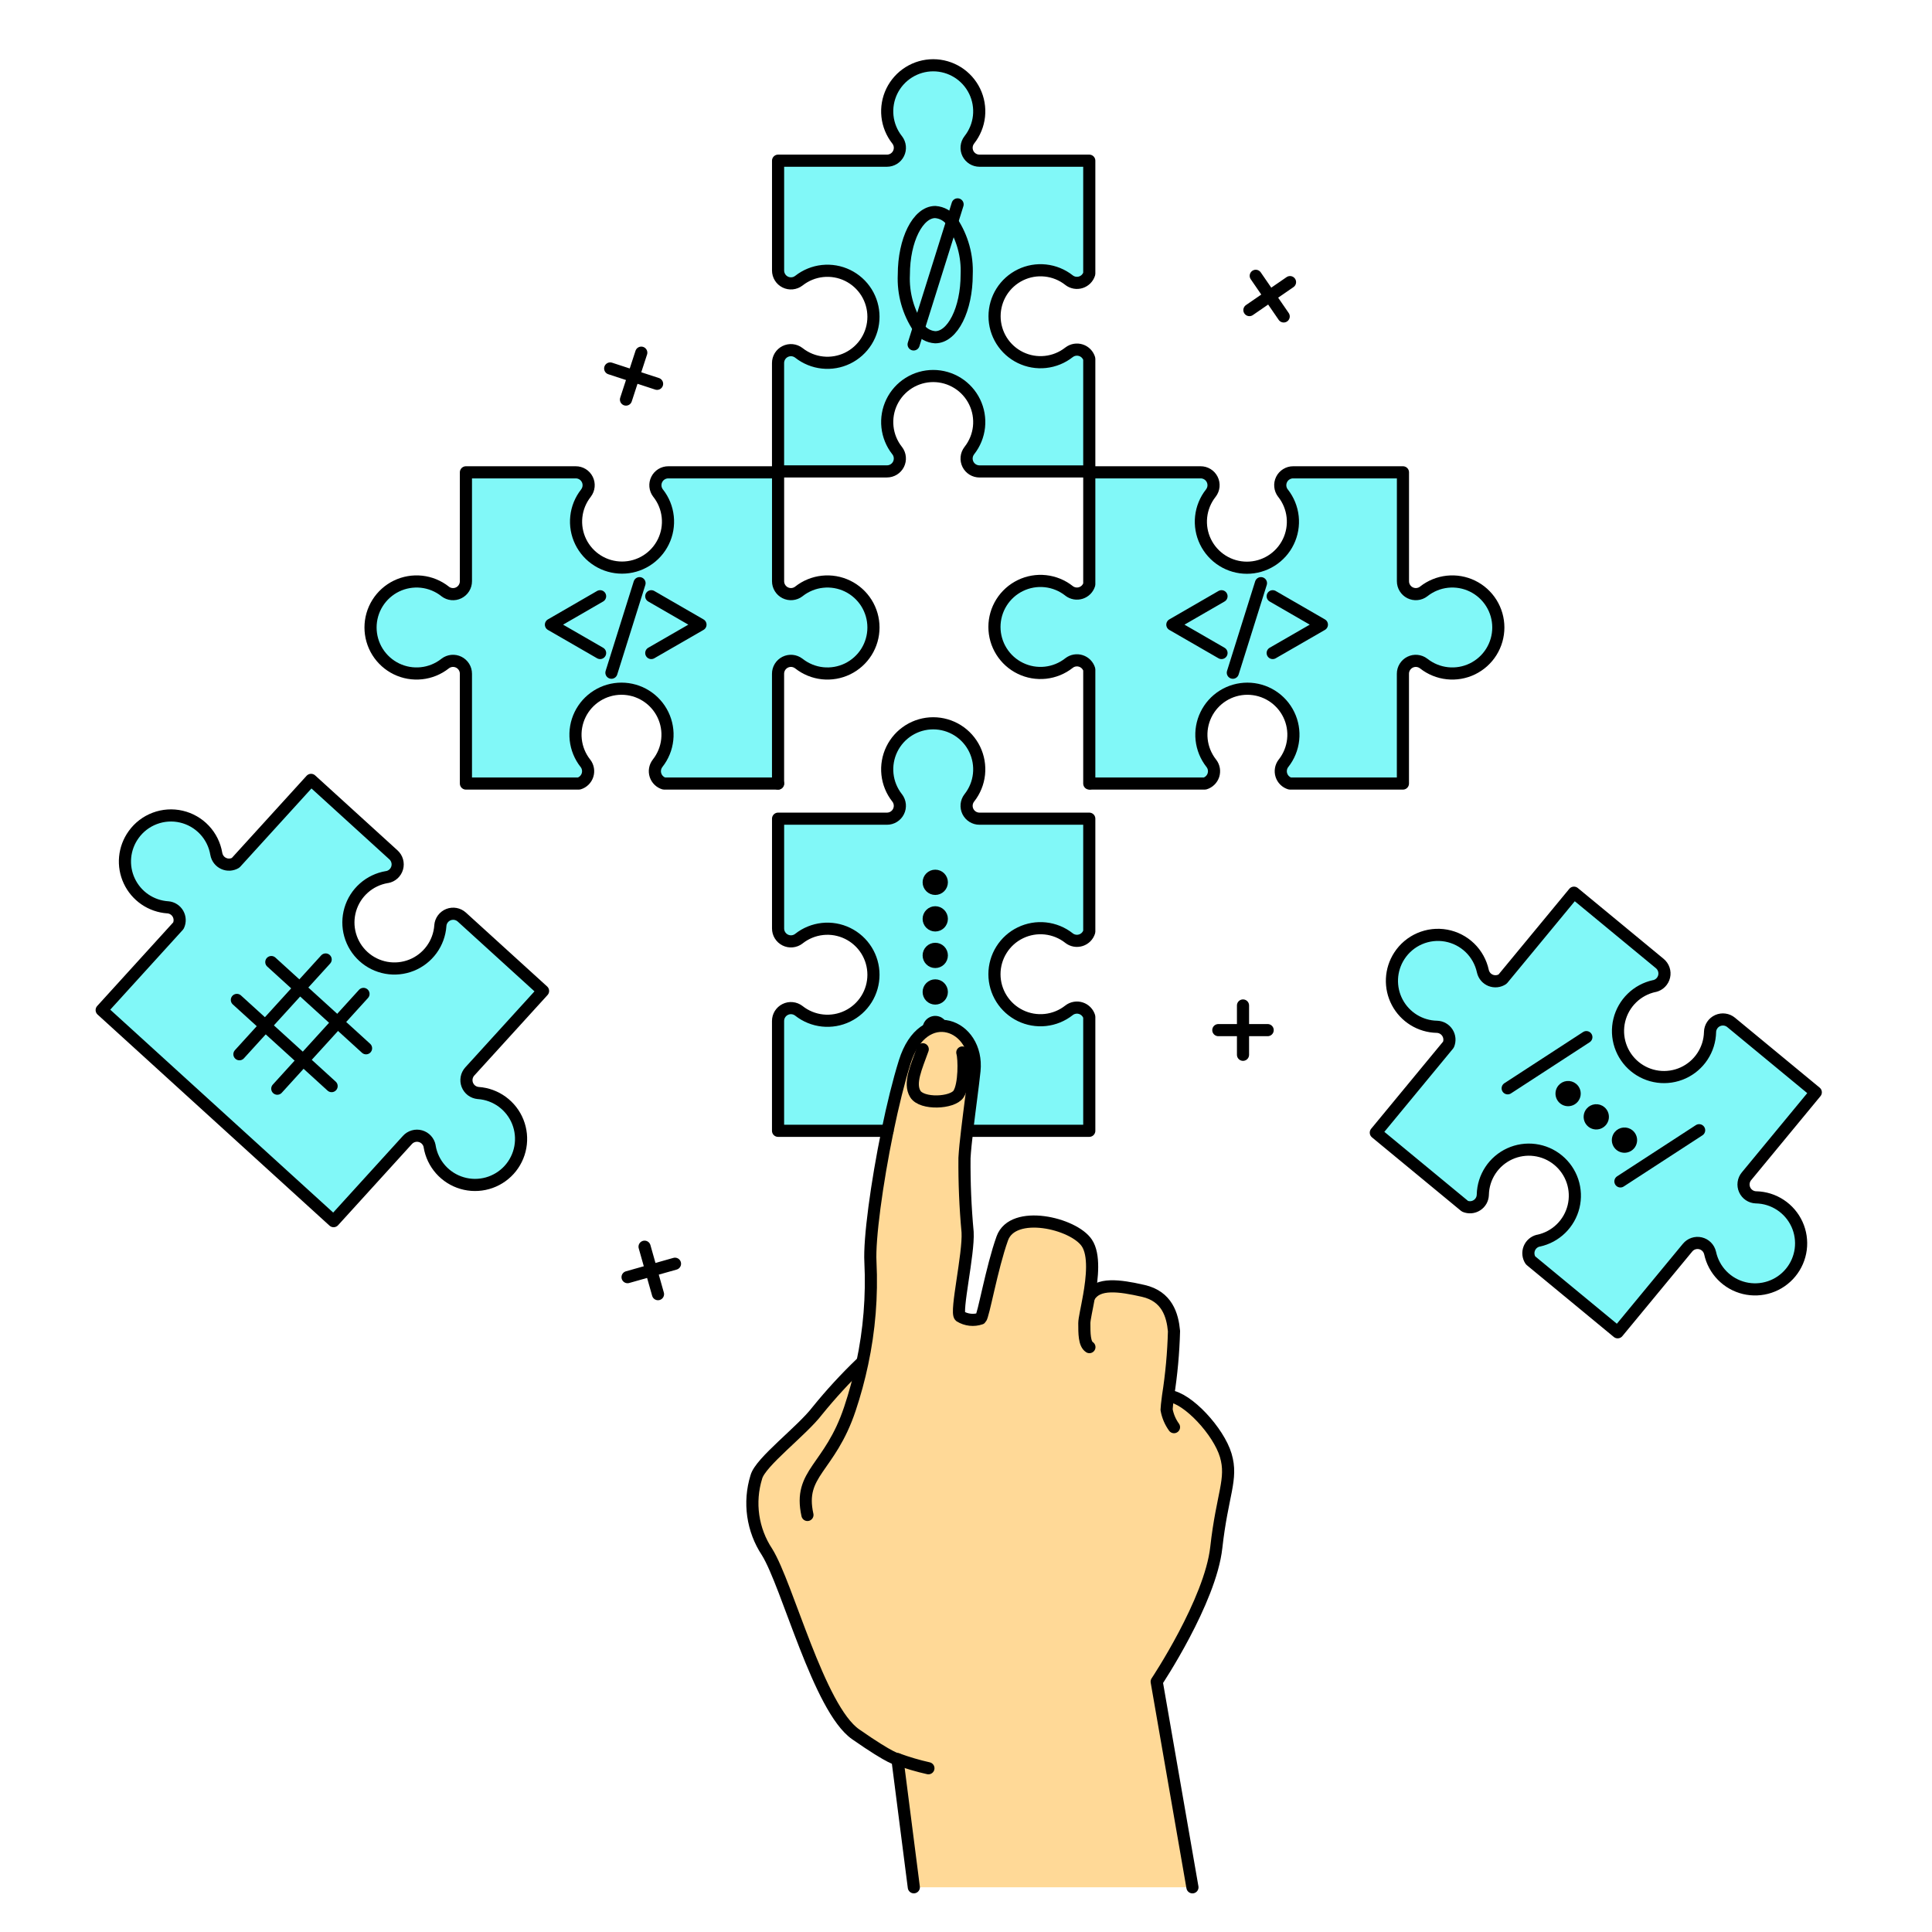 <svg width="156" height="156" viewBox="0 0 156 156" fill="none" xmlns="http://www.w3.org/2000/svg">
<path d="M126.953 87.893C127.034 87.959 127.093 88.048 127.124 88.148C127.154 88.248 127.154 88.355 127.124 88.456C127.094 88.556 127.034 88.645 126.953 88.712C126.872 88.778 126.773 88.819 126.669 88.829C126.565 88.84 126.46 88.819 126.367 88.769C126.275 88.72 126.199 88.644 126.15 88.552C126.101 88.46 126.08 88.355 126.09 88.25C126.1 88.146 126.141 88.047 126.208 87.966C126.297 87.858 126.425 87.789 126.565 87.775C126.705 87.761 126.844 87.804 126.953 87.893Z" fill="black"/>
<path d="M129.23 89.772C129.311 89.838 129.37 89.928 129.4 90.028C129.43 90.129 129.429 90.236 129.399 90.336C129.368 90.436 129.308 90.525 129.226 90.591C129.145 90.657 129.046 90.698 128.941 90.708C128.837 90.718 128.732 90.696 128.64 90.647C128.548 90.597 128.472 90.521 128.423 90.428C128.374 90.335 128.353 90.23 128.364 90.126C128.375 90.022 128.416 89.923 128.483 89.842C128.527 89.788 128.582 89.744 128.643 89.711C128.705 89.678 128.772 89.658 128.842 89.651C128.911 89.645 128.981 89.652 129.048 89.673C129.115 89.693 129.176 89.727 129.23 89.772Z" fill="black"/>
<path d="M131.508 91.651C131.588 91.718 131.648 91.807 131.678 91.908C131.708 92.008 131.707 92.116 131.676 92.216C131.646 92.317 131.586 92.406 131.504 92.472C131.423 92.538 131.323 92.579 131.219 92.589C131.114 92.598 131.009 92.577 130.916 92.527C130.824 92.477 130.748 92.401 130.699 92.308C130.65 92.215 130.63 92.11 130.64 92.006C130.651 91.901 130.693 91.802 130.76 91.721C130.85 91.613 130.979 91.545 131.119 91.532C131.259 91.518 131.399 91.561 131.508 91.651Z" fill="black"/>
<path d="M74.987 71.242C74.987 71.383 75.043 71.518 75.143 71.617C75.242 71.717 75.377 71.773 75.518 71.773C75.658 71.773 75.793 71.717 75.893 71.617C75.992 71.518 76.048 71.383 76.048 71.242C76.048 71.102 75.992 70.967 75.893 70.867C75.793 70.768 75.658 70.712 75.518 70.712C75.377 70.712 75.242 70.768 75.143 70.867C75.043 70.967 74.987 71.102 74.987 71.242Z" fill="black"/>
<path d="M74.987 74.194C74.987 74.334 75.043 74.469 75.143 74.569C75.242 74.668 75.377 74.724 75.518 74.724C75.658 74.724 75.793 74.668 75.893 74.569C75.992 74.469 76.048 74.334 76.048 74.194C76.048 74.053 75.992 73.918 75.893 73.819C75.793 73.719 75.658 73.663 75.518 73.663C75.377 73.663 75.242 73.719 75.143 73.819C75.043 73.918 74.987 74.053 74.987 74.194Z" fill="black"/>
<path d="M74.987 77.145C74.987 77.286 75.043 77.421 75.143 77.52C75.242 77.62 75.377 77.675 75.518 77.675C75.658 77.675 75.793 77.62 75.893 77.52C75.992 77.421 76.048 77.286 76.048 77.145C76.048 77.004 75.992 76.87 75.893 76.77C75.793 76.671 75.658 76.615 75.518 76.615C75.377 76.615 75.242 76.671 75.143 76.77C75.043 76.87 74.987 77.004 74.987 77.145Z" fill="black"/>
<path d="M74.987 80.097C74.987 80.237 75.043 80.372 75.143 80.472C75.242 80.571 75.377 80.627 75.518 80.627C75.658 80.627 75.793 80.571 75.893 80.472C75.992 80.372 76.048 80.237 76.048 80.097C76.048 79.956 75.992 79.821 75.893 79.722C75.793 79.622 75.658 79.566 75.518 79.566C75.377 79.566 75.242 79.622 75.143 79.722C75.043 79.821 74.987 79.956 74.987 80.097Z" fill="black"/>
<path d="M146.62 88.204L141.026 94.982C140.902 95.131 140.822 95.312 140.795 95.504C140.768 95.696 140.796 95.892 140.875 96.069C140.954 96.246 141.081 96.398 141.241 96.507C141.402 96.616 141.59 96.678 141.784 96.685H141.806C142.503 96.701 143.182 96.913 143.764 97.296C144.347 97.68 144.81 98.22 145.1 98.854C145.39 99.489 145.496 100.192 145.405 100.883C145.315 101.575 145.031 102.227 144.588 102.765C144.144 103.303 143.557 103.706 142.896 103.926C142.234 104.147 141.524 104.177 140.846 104.012C140.168 103.848 139.55 103.497 139.062 102.998C138.575 102.499 138.238 101.873 138.089 101.191C138.088 101.184 138.086 101.177 138.084 101.17C138.04 100.981 137.943 100.808 137.806 100.671C137.669 100.534 137.496 100.438 137.307 100.394C137.118 100.35 136.92 100.359 136.737 100.422C136.553 100.484 136.39 100.597 136.267 100.747L130.624 107.581L123.589 101.774C123.496 101.634 123.438 101.474 123.42 101.307C123.402 101.139 123.425 100.97 123.486 100.814C123.548 100.657 123.647 100.518 123.774 100.408C123.901 100.298 124.053 100.22 124.217 100.182H124.239C124.92 100.034 125.547 99.697 126.046 99.21C126.546 98.722 126.898 98.105 127.062 97.427C127.227 96.749 127.197 96.038 126.977 95.376C126.757 94.714 126.355 94.127 125.817 93.683C125.278 93.239 124.626 92.956 123.934 92.865C123.243 92.774 122.539 92.88 121.905 93.17C121.27 93.46 120.731 93.923 120.347 94.506C119.963 95.089 119.751 95.768 119.735 96.465V96.484C119.73 96.652 119.683 96.816 119.6 96.963C119.517 97.109 119.399 97.232 119.257 97.323C119.115 97.414 118.954 97.468 118.786 97.483C118.618 97.497 118.45 97.47 118.295 97.404L111.192 91.543L111.097 91.465L116.96 84.363C117.025 84.208 117.052 84.039 117.038 83.872C117.024 83.704 116.969 83.542 116.879 83.4C116.789 83.258 116.665 83.14 116.52 83.056C116.374 82.973 116.21 82.925 116.042 82.919H116.02C115.322 82.903 114.643 82.691 114.061 82.308C113.478 81.924 113.015 81.384 112.725 80.749C112.434 80.115 112.329 79.412 112.419 78.72C112.51 78.028 112.794 77.376 113.238 76.838C113.682 76.3 114.269 75.897 114.931 75.677C115.593 75.457 116.303 75.427 116.981 75.592C117.659 75.757 118.277 76.109 118.764 76.608C119.252 77.108 119.588 77.734 119.736 78.416C119.739 78.423 119.741 78.43 119.742 78.438C119.78 78.601 119.857 78.753 119.967 78.881C120.076 79.008 120.215 79.107 120.372 79.169C120.528 79.23 120.697 79.253 120.864 79.236C121.031 79.218 121.191 79.16 121.331 79.066L127.094 72.088L134.023 77.806C134.173 77.93 134.285 78.093 134.348 78.277C134.41 78.461 134.42 78.658 134.376 78.847C134.332 79.037 134.237 79.21 134.1 79.348C133.963 79.485 133.79 79.582 133.601 79.627H133.579C132.897 79.775 132.271 80.111 131.771 80.599C131.272 81.086 130.92 81.704 130.755 82.382C130.591 83.06 130.62 83.77 130.84 84.432C131.061 85.094 131.463 85.681 132.001 86.125C132.539 86.569 133.191 86.853 133.883 86.944C134.575 87.034 135.278 86.929 135.913 86.638C136.547 86.348 137.087 85.885 137.471 85.302C137.854 84.72 138.066 84.041 138.082 83.343C138.081 83.337 138.081 83.331 138.082 83.325C138.089 83.131 138.151 82.942 138.26 82.781C138.368 82.621 138.52 82.493 138.697 82.414C138.874 82.335 139.07 82.307 139.263 82.333C139.455 82.36 139.636 82.439 139.785 82.564L146.62 88.204ZM131.578 92.399C131.645 92.318 131.687 92.219 131.698 92.114C131.708 92.01 131.688 91.905 131.639 91.812C131.59 91.719 131.514 91.643 131.422 91.593C131.329 91.543 131.224 91.522 131.119 91.531C131.015 91.541 130.916 91.582 130.834 91.648C130.753 91.715 130.693 91.803 130.662 91.904C130.631 92.004 130.63 92.112 130.66 92.212C130.69 92.313 130.75 92.402 130.831 92.469C130.939 92.559 131.079 92.602 131.219 92.588C131.359 92.575 131.488 92.507 131.578 92.399ZM129.301 90.52C129.368 90.439 129.409 90.34 129.42 90.235C129.431 90.131 129.411 90.025 129.362 89.933C129.313 89.84 129.237 89.763 129.145 89.713C129.053 89.663 128.947 89.642 128.843 89.651C128.738 89.661 128.639 89.702 128.557 89.768C128.476 89.834 128.416 89.923 128.385 90.024C128.354 90.124 128.353 90.231 128.383 90.332C128.413 90.433 128.472 90.522 128.553 90.589C128.607 90.634 128.669 90.668 128.735 90.688C128.802 90.709 128.872 90.716 128.941 90.71C129.011 90.703 129.078 90.683 129.14 90.65C129.202 90.618 129.256 90.573 129.301 90.52ZM127.027 88.64C127.093 88.559 127.134 88.46 127.145 88.356C127.155 88.252 127.134 88.147 127.085 88.055C127.036 87.963 126.961 87.887 126.869 87.837C126.777 87.788 126.672 87.766 126.568 87.776C126.464 87.786 126.365 87.826 126.284 87.892C126.203 87.958 126.143 88.047 126.112 88.147C126.081 88.247 126.08 88.353 126.11 88.454C126.14 88.554 126.198 88.643 126.279 88.71C126.332 88.755 126.394 88.789 126.461 88.809C126.528 88.83 126.598 88.837 126.667 88.831C126.737 88.824 126.804 88.804 126.866 88.771C126.928 88.738 126.982 88.694 127.027 88.64Z" fill="#81F8F8"/>
<path d="M120.95 50.24C121.032 50.967 120.898 51.703 120.564 52.355C120.23 53.007 119.711 53.545 119.072 53.902C118.433 54.26 117.702 54.421 116.972 54.365C116.242 54.309 115.545 54.038 114.968 53.587C114.962 53.582 114.955 53.578 114.949 53.574C114.794 53.456 114.61 53.384 114.417 53.366C114.224 53.347 114.029 53.383 113.855 53.47C113.681 53.556 113.535 53.69 113.433 53.855C113.331 54.02 113.278 54.21 113.279 54.404V63.267H104.156C103.995 63.219 103.848 63.132 103.728 63.015C103.608 62.897 103.518 62.752 103.466 62.593C103.414 62.433 103.402 62.263 103.43 62.097C103.458 61.931 103.526 61.775 103.627 61.641C103.633 61.636 103.635 61.631 103.641 61.625C104.092 61.048 104.364 60.351 104.42 59.62C104.477 58.89 104.316 58.159 103.959 57.52C103.601 56.88 103.062 56.361 102.41 56.026C101.759 55.692 101.022 55.558 100.294 55.641C99.638 55.718 99.015 55.967 98.488 56.365C97.961 56.763 97.549 57.293 97.295 57.903C97.041 58.512 96.954 59.178 97.043 59.833C97.132 60.487 97.393 61.105 97.8 61.625C97.806 61.631 97.808 61.636 97.814 61.641C97.916 61.775 97.984 61.931 98.012 62.097C98.04 62.263 98.028 62.433 97.976 62.593C97.924 62.753 97.834 62.898 97.714 63.015C97.594 63.133 97.447 63.219 97.286 63.267H87.954V54.058C87.906 53.898 87.819 53.751 87.702 53.631C87.584 53.511 87.439 53.421 87.279 53.369C87.12 53.317 86.95 53.305 86.784 53.333C86.618 53.361 86.462 53.429 86.328 53.53C86.323 53.536 86.318 53.538 86.312 53.544C85.764 53.975 85.106 54.243 84.412 54.318C83.719 54.393 83.018 54.271 82.391 53.966C81.763 53.661 81.234 53.186 80.864 52.595C80.494 52.004 80.297 51.321 80.297 50.623C80.297 49.925 80.494 49.242 80.864 48.651C81.234 48.06 81.763 47.585 82.391 47.28C83.018 46.975 83.719 46.853 84.412 46.928C85.106 47.003 85.764 47.271 86.312 47.703C86.318 47.708 86.323 47.711 86.328 47.717C86.462 47.818 86.618 47.886 86.784 47.914C86.95 47.942 87.12 47.93 87.279 47.878C87.439 47.826 87.584 47.736 87.702 47.616C87.819 47.496 87.906 47.349 87.954 47.188V38.138H96.936C97.13 38.136 97.321 38.19 97.486 38.292C97.651 38.394 97.785 38.54 97.872 38.714C97.958 38.888 97.994 39.083 97.976 39.276C97.957 39.469 97.885 39.654 97.767 39.808C97.764 39.815 97.759 39.82 97.754 39.825C97.323 40.373 97.054 41.031 96.979 41.725C96.904 42.418 97.026 43.119 97.331 43.746C97.635 44.374 98.111 44.903 98.702 45.273C99.293 45.644 99.977 45.84 100.674 45.84C101.372 45.84 102.055 45.644 102.646 45.273C103.238 44.903 103.713 44.374 104.017 43.746C104.322 43.119 104.444 42.418 104.369 41.725C104.294 41.031 104.026 40.373 103.594 39.825C103.589 39.819 103.586 39.814 103.581 39.808C103.463 39.654 103.391 39.469 103.373 39.275C103.355 39.082 103.391 38.887 103.478 38.713C103.565 38.539 103.699 38.393 103.865 38.291C104.03 38.19 104.221 38.136 104.416 38.138H113.279V46.928C113.278 47.123 113.331 47.313 113.433 47.478C113.535 47.644 113.681 47.777 113.855 47.864C114.029 47.95 114.223 47.986 114.417 47.968C114.61 47.95 114.794 47.878 114.949 47.76L114.965 47.746C115.484 47.338 116.103 47.077 116.758 46.988C117.412 46.899 118.078 46.986 118.688 47.24C119.297 47.494 119.828 47.906 120.226 48.433C120.623 48.96 120.873 49.584 120.95 50.24Z" fill="#81F8F8"/>
<path d="M94.316 112.715L94.402 112.726C95.902 112.87 98.405 115.586 98.976 117.514C99.547 119.442 98.689 120.628 98.21 124.96C97.73 129.292 93.398 135.786 93.398 135.786L96.284 152.391H73.785L72.463 142.042C72.463 142.042 72.076 142.107 69.097 140.036C66.118 137.965 63.6 127.98 61.941 125.316C61.357 124.434 60.977 123.434 60.827 122.387C60.677 121.34 60.762 120.274 61.074 119.264C61.399 118.04 64.748 115.554 66.01 113.897C67.101 112.553 68.275 111.277 69.525 110.079L69.623 110.098C70.198 107.406 70.421 104.651 70.286 101.901C70.183 100.065 70.795 95.538 71.667 91.305C72.086 89.278 72.563 87.317 73.053 85.755C74.562 80.923 79.065 82.744 78.688 86.459C78.561 87.694 78.29 89.607 78.095 91.281C77.995 92.121 77.914 92.898 77.882 93.502C77.864 95.5 77.948 97.499 78.133 99.488C78.233 101.249 77.139 105.944 77.514 106.28C77.762 106.433 78.04 106.529 78.329 106.561C78.619 106.594 78.912 106.561 79.187 106.467C79.409 106.28 80.081 102.375 80.934 99.995C81.787 97.615 86.701 98.765 87.763 100.366C88.399 101.325 88.199 103.166 87.936 104.664L87.969 104.669C88.648 103.548 90.379 103.786 92.312 104.228C94.245 104.669 94.679 106.196 94.798 107.479C94.752 109.233 94.591 110.982 94.316 112.715Z" fill="#FFD997"/>
<path d="M87.954 82.098V91.307H78.307L78.093 91.283C78.288 89.609 78.557 87.695 78.686 86.46C79.062 82.744 74.559 80.925 73.051 85.757C72.561 87.319 72.084 89.279 71.664 91.307H62.826V82.444C62.825 82.25 62.879 82.059 62.981 81.894C63.083 81.729 63.229 81.595 63.403 81.509C63.577 81.422 63.772 81.386 63.965 81.405C64.158 81.423 64.343 81.496 64.497 81.613C64.503 81.618 64.509 81.623 64.516 81.627C65.064 82.058 65.722 82.326 66.416 82.401C67.109 82.476 67.81 82.354 68.437 82.049C69.065 81.745 69.594 81.269 69.964 80.678C70.334 80.087 70.53 79.404 70.53 78.706C70.53 78.009 70.334 77.325 69.964 76.734C69.594 76.143 69.065 75.668 68.437 75.363C67.81 75.058 67.109 74.936 66.416 75.011C65.722 75.086 65.064 75.354 64.516 75.786C64.51 75.791 64.505 75.794 64.499 75.8C64.345 75.917 64.16 75.989 63.967 76.007C63.774 76.026 63.579 75.99 63.406 75.903C63.232 75.817 63.086 75.683 62.983 75.518C62.882 75.353 62.828 75.162 62.828 74.968V66.105H71.615C71.81 66.106 72 66.052 72.165 65.95C72.331 65.848 72.464 65.702 72.551 65.528C72.637 65.354 72.673 65.16 72.655 64.966C72.637 64.773 72.565 64.589 72.447 64.434C72.442 64.429 72.439 64.424 72.433 64.418C72.002 63.87 71.733 63.212 71.659 62.518C71.584 61.825 71.706 61.124 72.01 60.496C72.315 59.869 72.79 59.34 73.381 58.97C73.973 58.6 74.656 58.403 75.354 58.403C76.051 58.403 76.734 58.6 77.326 58.97C77.917 59.34 78.392 59.869 78.697 60.496C79.001 61.124 79.123 61.825 79.049 62.518C78.974 63.212 78.705 63.87 78.274 64.418C78.269 64.423 78.264 64.428 78.261 64.434C78.143 64.589 78.071 64.773 78.052 64.966C78.034 65.16 78.07 65.354 78.156 65.528C78.243 65.702 78.376 65.849 78.541 65.95C78.707 66.052 78.897 66.106 79.092 66.105H87.954V75.228C87.906 75.389 87.819 75.536 87.702 75.656C87.584 75.776 87.439 75.866 87.28 75.918C87.12 75.969 86.95 75.982 86.784 75.954C86.619 75.926 86.462 75.858 86.329 75.756C86.323 75.751 86.318 75.748 86.312 75.742C85.764 75.311 85.106 75.043 84.412 74.968C83.719 74.893 83.018 75.015 82.391 75.32C81.763 75.624 81.234 76.099 80.864 76.691C80.494 77.282 80.297 77.965 80.297 78.663C80.297 79.36 80.494 80.044 80.864 80.635C81.234 81.226 81.763 81.701 82.391 82.006C83.018 82.311 83.719 82.433 84.412 82.358C85.106 82.283 85.764 82.015 86.312 81.583C86.318 81.578 86.323 81.576 86.329 81.57C86.462 81.468 86.619 81.401 86.784 81.373C86.95 81.344 87.12 81.357 87.28 81.409C87.439 81.461 87.584 81.55 87.702 81.671C87.819 81.791 87.906 81.937 87.954 82.098ZM76.048 71.242C76.048 71.137 76.017 71.034 75.959 70.947C75.901 70.859 75.818 70.791 75.721 70.751C75.624 70.711 75.517 70.7 75.413 70.721C75.31 70.741 75.216 70.792 75.141 70.866C75.067 70.94 75.016 71.035 74.996 71.138C74.975 71.241 74.986 71.348 75.026 71.445C75.067 71.542 75.135 71.625 75.222 71.683C75.31 71.742 75.413 71.773 75.518 71.773C75.658 71.772 75.793 71.717 75.892 71.617C75.992 71.518 76.048 71.383 76.048 71.242ZM76.048 74.194C76.048 74.089 76.017 73.986 75.959 73.898C75.901 73.811 75.818 73.743 75.721 73.703C75.624 73.662 75.517 73.652 75.413 73.672C75.31 73.692 75.216 73.743 75.141 73.817C75.067 73.892 75.016 73.987 74.996 74.09C74.975 74.193 74.986 74.3 75.026 74.397C75.067 74.494 75.135 74.577 75.222 74.635C75.31 74.693 75.413 74.724 75.518 74.724C75.658 74.724 75.793 74.668 75.892 74.569C75.992 74.469 76.048 74.334 76.048 74.194ZM76.048 77.145C76.048 77.04 76.017 76.937 75.959 76.85C75.9 76.763 75.817 76.695 75.72 76.654C75.623 76.614 75.516 76.604 75.413 76.624C75.31 76.645 75.215 76.696 75.141 76.77C75.067 76.844 75.016 76.939 74.996 77.042C74.975 77.145 74.986 77.252 75.026 77.349C75.067 77.446 75.135 77.529 75.222 77.587C75.31 77.645 75.413 77.677 75.518 77.676C75.587 77.676 75.656 77.663 75.721 77.636C75.785 77.609 75.844 77.57 75.893 77.521C75.942 77.471 75.981 77.413 76.008 77.348C76.034 77.284 76.048 77.215 76.048 77.145ZM76.048 80.097C76.048 79.992 76.017 79.889 75.959 79.802C75.9 79.714 75.817 79.646 75.72 79.606C75.623 79.566 75.516 79.555 75.413 79.576C75.31 79.596 75.215 79.647 75.141 79.721C75.067 79.796 75.016 79.891 74.996 79.993C74.975 80.097 74.986 80.203 75.026 80.3C75.067 80.397 75.135 80.48 75.222 80.539C75.31 80.597 75.413 80.628 75.518 80.628C75.658 80.628 75.793 80.572 75.893 80.472C75.992 80.372 76.048 80.237 76.048 80.097Z" fill="#81F8F8"/>
<path d="M74.188 26.484C74.339 26.701 74.537 26.88 74.768 27.01C74.998 27.139 75.254 27.215 75.518 27.231C76.921 27.231 78.055 24.968 78.055 22.176C78.122 20.666 77.711 19.174 76.88 17.911C76.728 17.684 76.527 17.494 76.291 17.357C76.055 17.22 75.79 17.139 75.518 17.12C74.115 17.12 72.981 19.384 72.981 22.176C72.909 23.705 73.332 25.216 74.188 26.484ZM87.954 28.97V38.066H79.092C78.897 38.066 78.707 38.013 78.541 37.911C78.376 37.809 78.243 37.663 78.156 37.489C78.07 37.315 78.034 37.12 78.052 36.927C78.071 36.733 78.143 36.549 78.261 36.395C78.265 36.388 78.269 36.382 78.274 36.376C78.705 35.828 78.974 35.169 79.049 34.476C79.123 33.782 79.001 33.082 78.697 32.454C78.392 31.827 77.917 31.298 77.326 30.928C76.734 30.558 76.051 30.361 75.354 30.361C74.656 30.361 73.973 30.558 73.381 30.928C72.79 31.298 72.315 31.827 72.01 32.454C71.706 33.082 71.584 33.782 71.659 34.476C71.733 35.169 72.002 35.828 72.433 36.376C72.439 36.382 72.442 36.387 72.447 36.392C72.565 36.547 72.637 36.731 72.655 36.925C72.673 37.118 72.637 37.312 72.551 37.486C72.464 37.66 72.331 37.806 72.165 37.908C72 38.01 71.81 38.064 71.615 38.063H62.826V29.314C62.825 29.12 62.879 28.929 62.981 28.764C63.083 28.599 63.229 28.465 63.403 28.379C63.577 28.292 63.772 28.256 63.965 28.275C64.158 28.293 64.343 28.366 64.497 28.483C64.504 28.487 64.51 28.492 64.516 28.497C65.064 28.928 65.722 29.196 66.416 29.271C67.109 29.346 67.81 29.224 68.437 28.919C69.065 28.614 69.594 28.139 69.964 27.548C70.334 26.957 70.53 26.274 70.53 25.576C70.53 24.878 70.334 24.195 69.964 23.604C69.594 23.013 69.065 22.538 68.437 22.233C67.81 21.928 67.109 21.806 66.416 21.881C65.722 21.956 65.064 22.224 64.516 22.656C64.51 22.656 64.505 22.664 64.499 22.666C64.345 22.784 64.161 22.856 63.968 22.875C63.775 22.894 63.58 22.858 63.406 22.771C63.233 22.685 63.086 22.552 62.984 22.387C62.882 22.222 62.828 22.032 62.828 21.838V12.974H71.615C71.81 12.975 72 12.921 72.165 12.819C72.331 12.717 72.464 12.571 72.551 12.397C72.637 12.223 72.673 12.029 72.655 11.836C72.637 11.642 72.565 11.458 72.447 11.303C72.442 11.298 72.439 11.293 72.433 11.287C72.002 10.739 71.733 10.081 71.659 9.387C71.584 8.694 71.706 7.993 72.01 7.366C72.315 6.738 72.79 6.209 73.381 5.839C73.973 5.469 74.656 5.272 75.354 5.272C76.051 5.272 76.734 5.469 77.326 5.839C77.917 6.209 78.392 6.738 78.697 7.366C79.001 7.993 79.123 8.694 79.049 9.387C78.974 10.081 78.705 10.739 78.274 11.287C78.269 11.293 78.264 11.299 78.261 11.306C78.143 11.46 78.071 11.645 78.052 11.838C78.034 12.031 78.07 12.226 78.156 12.4C78.243 12.574 78.376 12.72 78.541 12.822C78.707 12.924 78.897 12.977 79.092 12.977H87.954V22.1C87.906 22.261 87.819 22.408 87.702 22.528C87.584 22.648 87.439 22.738 87.28 22.79C87.12 22.842 86.95 22.854 86.784 22.826C86.619 22.798 86.462 22.73 86.329 22.628C86.323 22.623 86.318 22.62 86.312 22.614C85.764 22.183 85.106 21.914 84.412 21.839C83.719 21.764 83.018 21.886 82.39 22.19C81.762 22.495 81.233 22.97 80.863 23.561C80.493 24.153 80.296 24.836 80.296 25.534C80.296 26.232 80.493 26.915 80.863 27.506C81.233 28.098 81.762 28.573 82.39 28.877C83.018 29.182 83.719 29.304 84.412 29.229C85.106 29.154 85.764 28.885 86.312 28.453C86.318 28.45 86.324 28.447 86.329 28.442C86.462 28.34 86.619 28.272 86.784 28.244C86.95 28.216 87.12 28.228 87.28 28.28C87.44 28.332 87.585 28.422 87.702 28.542C87.82 28.662 87.906 28.809 87.954 28.97Z" fill="#81F8F8"/>
<path d="M76.879 17.911C77.71 19.174 78.121 20.666 78.055 22.176C78.055 24.968 76.92 27.231 75.517 27.231C75.254 27.215 74.998 27.139 74.767 27.01C74.537 26.88 74.339 26.701 74.188 26.484L76.879 17.911Z" fill="#81F8F8"/>
<path d="M76.88 17.911L74.188 26.484C73.332 25.216 72.909 23.705 72.981 22.176C72.981 19.384 74.115 17.12 75.518 17.12C75.79 17.139 76.055 17.22 76.291 17.357C76.527 17.494 76.728 17.683 76.88 17.911Z" fill="#81F8F8"/>
<path d="M70.497 50.24C70.58 50.967 70.446 51.703 70.112 52.355C69.777 53.007 69.258 53.545 68.619 53.902C67.98 54.26 67.25 54.421 66.519 54.365C65.789 54.309 65.092 54.038 64.515 53.587C64.509 53.582 64.503 53.578 64.497 53.574C64.342 53.456 64.158 53.384 63.965 53.365C63.771 53.347 63.577 53.383 63.403 53.469C63.229 53.556 63.083 53.689 62.981 53.854C62.879 54.02 62.825 54.21 62.826 54.404V63.267H53.619C53.458 63.219 53.311 63.133 53.191 63.015C53.071 62.898 52.981 62.753 52.929 62.593C52.877 62.433 52.864 62.263 52.893 62.097C52.921 61.931 52.989 61.775 53.091 61.641C53.091 61.636 53.099 61.631 53.102 61.625C53.534 61.077 53.803 60.419 53.877 59.725C53.953 59.031 53.831 58.331 53.526 57.703C53.222 57.075 52.746 56.546 52.155 56.176C51.564 55.805 50.88 55.609 50.183 55.609C49.485 55.609 48.801 55.805 48.21 56.176C47.619 56.546 47.144 57.075 46.839 57.703C46.535 58.331 46.413 59.031 46.488 59.725C46.563 60.419 46.832 61.077 47.263 61.625C47.267 61.631 47.272 61.637 47.277 61.641C47.379 61.775 47.446 61.932 47.474 62.097C47.502 62.263 47.49 62.433 47.438 62.592C47.386 62.752 47.296 62.897 47.176 63.014C47.056 63.132 46.91 63.219 46.749 63.267H37.621V54.404C37.622 54.21 37.568 54.02 37.466 53.854C37.364 53.689 37.218 53.556 37.044 53.469C36.87 53.383 36.675 53.347 36.482 53.365C36.289 53.384 36.104 53.456 35.95 53.574C35.944 53.577 35.938 53.582 35.934 53.587C35.386 54.018 34.727 54.287 34.034 54.361C33.34 54.436 32.64 54.314 32.012 54.01C31.385 53.705 30.856 53.23 30.485 52.639C30.115 52.047 29.919 51.364 29.919 50.666C29.919 49.969 30.115 49.285 30.485 48.694C30.856 48.103 31.385 47.628 32.012 47.323C32.64 47.019 33.34 46.897 34.034 46.971C34.727 47.046 35.386 47.315 35.934 47.746C35.934 47.751 35.941 47.754 35.947 47.76C36.101 47.878 36.286 47.951 36.48 47.97C36.674 47.989 36.869 47.953 37.043 47.866C37.218 47.779 37.364 47.646 37.466 47.48C37.568 47.314 37.622 47.123 37.621 46.928V38.138H46.487C46.681 38.137 46.872 38.19 47.037 38.292C47.202 38.394 47.336 38.54 47.422 38.714C47.509 38.888 47.545 39.083 47.526 39.276C47.508 39.47 47.435 39.654 47.318 39.808C47.318 39.814 47.31 39.819 47.307 39.825C46.876 40.372 46.609 41.03 46.535 41.723C46.46 42.415 46.583 43.115 46.887 43.741C47.191 44.367 47.666 44.896 48.257 45.265C48.847 45.635 49.529 45.831 50.226 45.831C50.922 45.831 51.605 45.635 52.196 45.265C52.786 44.896 53.261 44.367 53.565 43.741C53.87 43.115 53.992 42.415 53.917 41.723C53.843 41.03 53.576 40.372 53.145 39.825C53.141 39.819 53.137 39.813 53.131 39.808C53.014 39.654 52.942 39.469 52.924 39.276C52.906 39.083 52.942 38.889 53.029 38.715C53.115 38.541 53.248 38.395 53.413 38.293C53.579 38.191 53.769 38.137 53.963 38.138H62.826V46.928C62.825 47.123 62.879 47.313 62.981 47.478C63.083 47.644 63.229 47.777 63.403 47.863C63.577 47.95 63.771 47.986 63.965 47.968C64.158 47.95 64.342 47.877 64.497 47.76L64.513 47.746C65.27 47.147 66.231 46.869 67.191 46.972C68.031 47.061 68.816 47.433 69.417 48.026C70.017 48.62 70.398 49.401 70.497 50.24Z" fill="#81F8F8"/>
<path d="M21.423 82.827L24.481 85.607L27.262 82.552L24.204 79.772L21.423 82.827ZM43.849 80.015L37.936 86.514C37.804 86.658 37.716 86.835 37.68 87.026C37.645 87.217 37.663 87.414 37.733 87.595C37.804 87.776 37.923 87.934 38.079 88.051C38.234 88.168 38.419 88.238 38.612 88.256H38.632C39.327 88.305 39.995 88.55 40.559 88.961C41.122 89.372 41.558 89.933 41.818 90.581C42.077 91.229 42.149 91.936 42.025 92.623C41.901 93.309 41.587 93.947 41.117 94.463C40.648 94.979 40.043 95.353 39.371 95.541C38.7 95.729 37.989 95.725 37.32 95.528C36.651 95.332 36.05 94.951 35.587 94.429C35.124 93.907 34.818 93.265 34.702 92.578V92.556C34.667 92.365 34.579 92.188 34.449 92.044C34.318 91.9 34.15 91.796 33.963 91.743C33.776 91.69 33.578 91.69 33.392 91.744C33.205 91.798 33.037 91.902 32.907 92.046L26.945 98.602L8.299 81.641L8.209 81.559L14.403 74.746C14.476 74.594 14.511 74.427 14.504 74.259C14.498 74.091 14.452 73.927 14.368 73.782C14.285 73.636 14.167 73.512 14.026 73.422C13.884 73.331 13.723 73.277 13.555 73.262C13.549 73.264 13.543 73.264 13.537 73.262C12.841 73.213 12.172 72.969 11.608 72.558C11.044 72.147 10.607 71.586 10.348 70.938C10.088 70.291 10.016 69.583 10.139 68.896C10.263 68.21 10.578 67.571 11.047 67.055C11.517 66.539 12.122 66.165 12.794 65.977C13.466 65.788 14.177 65.793 14.847 65.99C15.516 66.187 16.116 66.568 16.579 67.091C17.042 67.613 17.348 68.255 17.463 68.944C17.465 68.951 17.467 68.958 17.468 68.965C17.498 69.13 17.568 69.286 17.672 69.419C17.775 69.551 17.909 69.656 18.062 69.726C18.215 69.795 18.383 69.826 18.551 69.816C18.718 69.806 18.881 69.756 19.025 69.669L25.116 62.976L31.763 69.022C31.907 69.153 32.012 69.32 32.066 69.507C32.12 69.694 32.12 69.891 32.067 70.078C32.014 70.265 31.91 70.433 31.766 70.564C31.622 70.695 31.445 70.782 31.254 70.817C31.247 70.819 31.239 70.819 31.232 70.817C30.544 70.932 29.902 71.238 29.38 71.701C28.857 72.163 28.476 72.764 28.279 73.433C28.082 74.102 28.077 74.814 28.265 75.486C28.453 76.157 28.827 76.763 29.343 77.232C29.859 77.702 30.497 78.016 31.184 78.14C31.87 78.264 32.578 78.192 33.226 77.933C33.873 77.674 34.435 77.237 34.846 76.673C35.257 76.11 35.502 75.442 35.551 74.746C35.553 74.74 35.553 74.733 35.551 74.727C35.567 74.534 35.638 74.349 35.754 74.193C35.871 74.038 36.028 73.918 36.209 73.847C36.39 73.777 36.587 73.759 36.778 73.794C36.969 73.83 37.146 73.919 37.289 74.05L43.849 80.015Z" fill="#81F8F8"/>
<path d="M21.418 82.824L24.198 79.771L27.253 82.553L24.473 85.606L21.418 82.824Z" fill="#81F8F8"/>
<path d="M96.284 152.391L93.397 135.786C93.397 135.786 97.727 129.29 98.209 124.96C98.692 120.629 99.547 119.444 98.975 117.514C98.404 115.584 95.902 112.868 94.402 112.726" stroke="black" stroke-width="0.98" stroke-linecap="round" stroke-linejoin="round"/>
<path d="M69.52 110.08C68.27 111.279 67.096 112.554 66.005 113.899C64.743 115.556 61.394 118.042 61.069 119.265C60.757 120.275 60.672 121.342 60.822 122.389C60.972 123.435 61.352 124.436 61.936 125.317C63.593 127.982 66.117 137.966 69.092 140.037C72.067 142.109 72.462 142.042 72.462 142.042L73.787 152.389" stroke="black" stroke-width="0.98" stroke-linecap="round" stroke-linejoin="round"/>
<path d="M94.795 115.236C94.492 114.816 94.287 114.333 94.197 113.823C94.197 113.679 94.245 113.268 94.316 112.715C94.589 110.983 94.749 109.236 94.795 107.483C94.676 106.197 94.242 104.671 92.309 104.232C90.376 103.793 88.645 103.552 87.965 104.673" stroke="black" stroke-width="0.98" stroke-linecap="round" stroke-linejoin="round"/>
<path d="M87.965 108.773C87.554 108.512 87.554 107.657 87.554 106.837C87.554 106.509 87.757 105.665 87.933 104.663C88.196 103.165 88.397 101.323 87.759 100.365C86.698 98.764 81.786 97.612 80.93 99.994C80.075 102.376 79.406 106.279 79.184 106.466C78.909 106.561 78.616 106.593 78.326 106.561C78.037 106.528 77.758 106.432 77.511 106.279C77.137 105.943 78.231 101.247 78.13 99.488C77.945 97.498 77.861 95.5 77.878 93.501C77.911 92.897 77.992 92.12 78.092 91.281C78.287 89.607 78.557 87.693 78.685 86.458C79.061 82.741 74.558 80.923 73.05 85.754C72.56 87.317 72.083 89.277 71.663 91.305C70.792 95.537 70.18 100.065 70.283 101.9C70.418 104.65 70.195 107.405 69.62 110.097C69.358 111.335 69.026 112.558 68.625 113.758C67.006 118.613 64.437 118.897 65.197 122.326" stroke="black" stroke-width="0.98" stroke-linecap="round" stroke-linejoin="round"/>
<path d="M72.462 142.042C73.28 142.342 74.115 142.588 74.965 142.778" stroke="black" stroke-width="0.98" stroke-linecap="round" stroke-linejoin="round"/>
<path d="M74.507 84.722C73.982 86.189 73.381 87.467 73.906 88.332C74.431 89.196 76.915 89.084 77.402 88.332C77.889 87.579 77.854 85.475 77.702 84.984" stroke="black" stroke-width="0.98" stroke-linecap="round" stroke-linejoin="round"/>
<path d="M78.306 91.307H87.954V82.098C87.906 81.937 87.819 81.791 87.702 81.671C87.584 81.55 87.439 81.461 87.279 81.409C87.12 81.357 86.95 81.344 86.784 81.373C86.619 81.401 86.462 81.468 86.329 81.57C86.323 81.576 86.318 81.578 86.312 81.583C85.764 82.015 85.106 82.283 84.412 82.358C83.719 82.433 83.018 82.311 82.391 82.006C81.763 81.701 81.234 81.226 80.864 80.635C80.494 80.044 80.297 79.36 80.297 78.663C80.297 77.965 80.494 77.282 80.864 76.691C81.234 76.099 81.763 75.624 82.391 75.32C83.018 75.015 83.719 74.893 84.412 74.968C85.106 75.043 85.764 75.311 86.312 75.742C86.318 75.748 86.323 75.751 86.329 75.756C86.462 75.858 86.619 75.926 86.784 75.954C86.95 75.982 87.12 75.969 87.279 75.918C87.439 75.866 87.584 75.776 87.702 75.656C87.819 75.536 87.906 75.389 87.954 75.228V66.105H79.091C78.897 66.106 78.707 66.052 78.541 65.95C78.376 65.849 78.243 65.702 78.156 65.528C78.07 65.354 78.034 65.16 78.052 64.966C78.071 64.773 78.143 64.589 78.261 64.434C78.264 64.428 78.269 64.423 78.274 64.418C78.705 63.87 78.974 63.212 79.049 62.518C79.123 61.825 79.001 61.124 78.697 60.496C78.392 59.869 77.917 59.34 77.326 58.97C76.734 58.6 76.051 58.403 75.353 58.403C74.656 58.403 73.972 58.6 73.381 58.97C72.79 59.34 72.315 59.869 72.01 60.496C71.706 61.124 71.584 61.825 71.658 62.518C71.733 63.212 72.002 63.87 72.433 64.418C72.438 64.424 72.442 64.429 72.447 64.434C72.564 64.589 72.636 64.773 72.655 64.966C72.673 65.16 72.637 65.354 72.55 65.528C72.464 65.702 72.331 65.848 72.165 65.95C72 66.052 71.809 66.106 71.615 66.105H62.826V74.968C62.825 75.162 62.879 75.353 62.981 75.518C63.083 75.683 63.229 75.817 63.403 75.903C63.577 75.99 63.771 76.026 63.965 76.007C64.158 75.989 64.342 75.917 64.497 75.8C64.502 75.794 64.508 75.791 64.513 75.786C65.061 75.354 65.72 75.086 66.413 75.011C67.107 74.936 67.807 75.058 68.435 75.363C69.062 75.668 69.591 76.143 69.962 76.734C70.332 77.325 70.528 78.009 70.528 78.706C70.528 79.404 70.332 80.087 69.962 80.678C69.591 81.269 69.062 81.745 68.435 82.049C67.807 82.354 67.107 82.476 66.413 82.401C65.72 82.326 65.061 82.058 64.513 81.627C64.507 81.623 64.5 81.618 64.495 81.613C64.34 81.496 64.156 81.423 63.962 81.405C63.769 81.386 63.575 81.422 63.401 81.509C63.227 81.595 63.081 81.729 62.978 81.894C62.877 82.059 62.823 82.25 62.824 82.444V91.307H71.664" stroke="black" stroke-width="0.98" stroke-linecap="round" stroke-linejoin="round"/>
<path d="M62.826 38.179V46.928C62.825 47.123 62.879 47.313 62.981 47.478C63.083 47.644 63.229 47.777 63.403 47.864C63.577 47.95 63.771 47.986 63.965 47.968C64.158 47.95 64.342 47.878 64.497 47.76L64.513 47.746C65.061 47.315 65.72 47.046 66.413 46.972C67.107 46.897 67.807 47.019 68.435 47.323C69.062 47.628 69.591 48.103 69.962 48.694C70.332 49.286 70.528 49.969 70.528 50.667C70.528 51.364 70.332 52.047 69.962 52.639C69.591 53.23 69.062 53.705 68.435 54.01C67.807 54.314 67.107 54.436 66.413 54.362C65.72 54.287 65.061 54.018 64.513 53.587C64.507 53.582 64.501 53.578 64.495 53.574C64.34 53.456 64.156 53.384 63.962 53.365C63.769 53.347 63.575 53.383 63.401 53.469C63.227 53.556 63.081 53.689 62.978 53.855C62.877 54.02 62.823 54.21 62.824 54.405V63.267" stroke="black" stroke-width="0.98" stroke-linecap="round" stroke-linejoin="round"/>
<path d="M87.954 38.066H79.092C78.897 38.066 78.707 38.013 78.541 37.911C78.376 37.809 78.243 37.663 78.156 37.489C78.07 37.315 78.034 37.12 78.052 36.927C78.071 36.733 78.143 36.549 78.261 36.395C78.265 36.388 78.269 36.382 78.274 36.376C78.705 35.828 78.974 35.169 79.049 34.476C79.123 33.782 79.001 33.082 78.697 32.455C78.392 31.827 77.917 31.298 77.326 30.928C76.734 30.558 76.051 30.361 75.354 30.361C74.656 30.361 73.973 30.558 73.381 30.928C72.79 31.298 72.315 31.827 72.01 32.455C71.706 33.082 71.584 33.782 71.659 34.476C71.733 35.169 72.002 35.828 72.433 36.376C72.439 36.382 72.442 36.387 72.447 36.392C72.565 36.547 72.637 36.731 72.655 36.925C72.673 37.118 72.637 37.312 72.551 37.486C72.464 37.66 72.331 37.806 72.165 37.908C72 38.01 71.81 38.064 71.615 38.063H62.826" stroke="black" stroke-width="0.98" stroke-linecap="round" stroke-linejoin="round"/>
<path d="M87.954 63.267V54.059C87.906 53.898 87.819 53.751 87.702 53.631C87.584 53.511 87.439 53.421 87.279 53.369C87.12 53.317 86.95 53.305 86.784 53.333C86.618 53.361 86.462 53.429 86.328 53.531C86.323 53.536 86.318 53.538 86.312 53.544C85.764 53.975 85.106 54.243 84.412 54.318C83.719 54.393 83.018 54.271 82.391 53.966C81.763 53.662 81.234 53.187 80.864 52.595C80.494 52.004 80.297 51.321 80.297 50.623C80.297 49.926 80.494 49.242 80.864 48.651C81.234 48.06 81.763 47.585 82.391 47.28C83.018 46.975 83.719 46.853 84.412 46.928C85.106 47.003 85.764 47.271 86.312 47.703C86.318 47.708 86.323 47.711 86.328 47.717C86.462 47.818 86.618 47.886 86.784 47.914C86.95 47.942 87.12 47.93 87.279 47.878C87.439 47.826 87.584 47.736 87.702 47.616C87.819 47.496 87.906 47.349 87.954 47.189V38.179" stroke="black" stroke-width="0.98" stroke-linecap="round" stroke-linejoin="round"/>
<path d="M87.954 38.179V28.971C87.906 28.809 87.82 28.663 87.702 28.542C87.585 28.422 87.44 28.332 87.28 28.28C87.12 28.228 86.95 28.216 86.784 28.244C86.618 28.272 86.462 28.34 86.329 28.442C86.324 28.447 86.318 28.451 86.312 28.453C85.764 28.884 85.107 29.151 84.414 29.225C83.722 29.3 83.022 29.177 82.396 28.873C81.769 28.569 81.241 28.094 80.871 27.503C80.502 26.913 80.306 26.23 80.306 25.534C80.306 24.837 80.502 24.155 80.871 23.564C81.241 22.974 81.769 22.5 82.396 22.195C83.022 21.89 83.722 21.768 84.414 21.843C85.107 21.917 85.764 22.184 86.312 22.615C86.318 22.62 86.323 22.623 86.329 22.629C86.462 22.73 86.619 22.798 86.784 22.826C86.95 22.854 87.12 22.842 87.279 22.79C87.439 22.738 87.584 22.648 87.702 22.528C87.819 22.408 87.906 22.261 87.954 22.101V12.975H79.091C78.897 12.975 78.707 12.922 78.541 12.82C78.376 12.718 78.243 12.572 78.156 12.398C78.07 12.224 78.034 12.029 78.052 11.836C78.071 11.642 78.143 11.458 78.261 11.304C78.264 11.297 78.269 11.29 78.274 11.285C78.705 10.737 78.974 10.078 79.049 9.385C79.123 8.691 79.001 7.991 78.697 7.363C78.392 6.736 77.917 6.207 77.326 5.837C76.734 5.467 76.051 5.27 75.353 5.27C74.656 5.27 73.972 5.467 73.381 5.837C72.79 6.207 72.315 6.736 72.01 7.363C71.706 7.991 71.584 8.691 71.658 9.385C71.733 10.078 72.002 10.737 72.433 11.285C72.438 11.29 72.442 11.296 72.447 11.301C72.565 11.456 72.638 11.64 72.656 11.834C72.675 12.028 72.639 12.223 72.552 12.397C72.466 12.571 72.332 12.718 72.166 12.82C72.001 12.922 71.81 12.975 71.615 12.975H62.826V21.84C62.826 22.034 62.88 22.225 62.982 22.39C63.084 22.555 63.23 22.688 63.404 22.774C63.578 22.86 63.772 22.896 63.965 22.877C64.159 22.859 64.343 22.787 64.497 22.669C64.502 22.669 64.508 22.661 64.513 22.658C65.061 22.227 65.72 21.958 66.413 21.884C67.107 21.809 67.807 21.931 68.435 22.235C69.062 22.54 69.591 23.015 69.962 23.606C70.332 24.198 70.528 24.881 70.528 25.578C70.528 26.276 70.332 26.959 69.962 27.551C69.591 28.142 69.062 28.617 68.435 28.922C67.807 29.226 67.107 29.348 66.413 29.273C65.72 29.199 65.061 28.93 64.513 28.499C64.507 28.494 64.501 28.49 64.495 28.486C64.34 28.368 64.156 28.296 63.962 28.277C63.769 28.259 63.575 28.295 63.401 28.381C63.227 28.468 63.081 28.601 62.978 28.766C62.877 28.932 62.823 29.122 62.824 29.317V38.179" stroke="black" stroke-width="0.98" stroke-linecap="round" stroke-linejoin="round"/>
<path d="M62.826 63.267H53.619C53.458 63.219 53.311 63.133 53.191 63.015C53.071 62.898 52.981 62.753 52.929 62.593C52.877 62.433 52.864 62.263 52.893 62.097C52.921 61.931 52.989 61.775 53.091 61.641C53.091 61.636 53.099 61.631 53.102 61.625C53.534 61.077 53.803 60.419 53.877 59.725C53.953 59.031 53.831 58.331 53.526 57.703C53.222 57.075 52.746 56.546 52.155 56.176C51.564 55.805 50.88 55.609 50.183 55.609C49.485 55.609 48.801 55.805 48.21 56.176C47.619 56.546 47.144 57.075 46.839 57.703C46.535 58.331 46.413 59.031 46.488 59.725C46.563 60.419 46.832 61.077 47.263 61.625C47.267 61.631 47.272 61.637 47.277 61.641C47.379 61.775 47.446 61.932 47.474 62.097C47.502 62.263 47.49 62.433 47.438 62.592C47.386 62.752 47.296 62.897 47.176 63.014C47.056 63.132 46.91 63.219 46.749 63.267H37.621V54.404C37.622 54.21 37.568 54.02 37.466 53.854C37.364 53.689 37.218 53.556 37.044 53.469C36.87 53.383 36.675 53.347 36.482 53.365C36.289 53.384 36.104 53.456 35.95 53.574C35.944 53.577 35.938 53.582 35.934 53.587C35.386 54.018 34.727 54.287 34.034 54.361C33.34 54.436 32.64 54.314 32.012 54.01C31.385 53.705 30.856 53.23 30.485 52.639C30.115 52.047 29.919 51.364 29.919 50.666C29.919 49.969 30.115 49.285 30.485 48.694C30.856 48.103 31.385 47.628 32.012 47.323C32.64 47.019 33.34 46.897 34.034 46.971C34.727 47.046 35.386 47.315 35.934 47.746C35.934 47.751 35.941 47.754 35.947 47.76C36.101 47.878 36.286 47.951 36.48 47.97C36.674 47.989 36.869 47.953 37.043 47.866C37.218 47.779 37.364 47.646 37.466 47.48C37.568 47.314 37.622 47.123 37.621 46.928V38.138H46.487C46.681 38.137 46.872 38.19 47.037 38.292C47.202 38.394 47.336 38.54 47.422 38.714C47.509 38.888 47.545 39.083 47.526 39.276C47.508 39.47 47.435 39.654 47.318 39.808C47.318 39.814 47.31 39.819 47.307 39.825C46.876 40.372 46.609 41.03 46.535 41.723C46.46 42.415 46.583 43.115 46.887 43.741C47.191 44.367 47.666 44.896 48.257 45.265C48.847 45.635 49.529 45.831 50.226 45.831C50.923 45.831 51.605 45.635 52.196 45.265C52.786 44.896 53.261 44.367 53.565 43.741C53.87 43.115 53.992 42.415 53.917 41.723C53.843 41.03 53.576 40.372 53.145 39.825C53.141 39.819 53.137 39.813 53.131 39.808C53.014 39.654 52.942 39.469 52.924 39.276C52.906 39.083 52.942 38.889 53.029 38.715C53.115 38.541 53.248 38.395 53.413 38.293C53.579 38.191 53.769 38.137 53.963 38.138H62.826" stroke="black" stroke-width="0.98" stroke-linecap="round" stroke-linejoin="round"/>
<path d="M88.077 63.267H97.286C97.447 63.219 97.594 63.133 97.714 63.015C97.835 62.898 97.924 62.753 97.977 62.593C98.028 62.433 98.041 62.263 98.013 62.097C97.984 61.931 97.916 61.775 97.814 61.641C97.809 61.636 97.806 61.631 97.801 61.625C97.37 61.077 97.101 60.419 97.026 59.725C96.951 59.032 97.073 58.331 97.378 57.703C97.682 57.076 98.157 56.547 98.749 56.176C99.34 55.806 100.023 55.61 100.721 55.61C101.419 55.61 102.102 55.806 102.693 56.176C103.285 56.547 103.76 57.076 104.064 57.703C104.369 58.331 104.491 59.032 104.416 59.725C104.341 60.419 104.073 61.077 103.641 61.625C103.636 61.631 103.633 61.636 103.628 61.641C103.526 61.775 103.459 61.931 103.431 62.097C103.402 62.263 103.415 62.433 103.467 62.593C103.519 62.752 103.608 62.897 103.728 63.015C103.848 63.132 103.995 63.219 104.156 63.267H113.279V54.404C113.278 54.21 113.332 54.02 113.434 53.855C113.536 53.69 113.682 53.556 113.856 53.47C114.03 53.383 114.224 53.347 114.417 53.366C114.61 53.384 114.795 53.456 114.949 53.574C114.956 53.578 114.962 53.582 114.968 53.587C115.517 54.018 116.175 54.287 116.869 54.361C117.562 54.436 118.263 54.314 118.89 54.01C119.518 53.705 120.047 53.23 120.417 52.639C120.787 52.047 120.983 51.364 120.983 50.666C120.983 49.969 120.787 49.285 120.417 48.694C120.047 48.103 119.518 47.628 118.89 47.323C118.263 47.019 117.562 46.897 116.869 46.971C116.175 47.046 115.517 47.315 114.968 47.746L114.952 47.76C114.798 47.878 114.613 47.95 114.42 47.968C114.227 47.986 114.032 47.95 113.858 47.864C113.685 47.777 113.539 47.644 113.437 47.478C113.335 47.313 113.281 47.123 113.282 46.928V38.138H104.416C104.222 38.137 104.032 38.191 103.867 38.294C103.701 38.396 103.568 38.542 103.482 38.716C103.396 38.89 103.36 39.085 103.379 39.278C103.397 39.471 103.47 39.656 103.588 39.81C103.593 39.815 103.596 39.821 103.602 39.826C104.033 40.374 104.301 41.033 104.376 41.726C104.451 42.42 104.329 43.12 104.024 43.748C103.72 44.375 103.245 44.904 102.653 45.274C102.062 45.645 101.379 45.841 100.681 45.841C99.984 45.841 99.3 45.645 98.709 45.274C98.118 44.904 97.643 44.375 97.338 43.748C97.033 43.12 96.911 42.42 96.986 41.726C97.061 41.033 97.329 40.374 97.761 39.826C97.766 39.822 97.77 39.816 97.774 39.81C97.892 39.655 97.965 39.471 97.984 39.277C98.002 39.083 97.966 38.888 97.879 38.713C97.792 38.539 97.658 38.393 97.492 38.291C97.326 38.189 97.135 38.136 96.94 38.138H88.077" stroke="black" stroke-width="0.98" stroke-linecap="round" stroke-linejoin="round"/>
<path d="M111.188 91.538L118.29 97.4C118.445 97.465 118.614 97.492 118.782 97.478C118.949 97.464 119.111 97.409 119.253 97.318C119.395 97.228 119.512 97.104 119.596 96.958C119.679 96.811 119.725 96.647 119.731 96.479V96.46C119.747 95.763 119.959 95.084 120.343 94.501C120.726 93.918 121.266 93.456 121.901 93.165C122.535 92.875 123.238 92.769 123.93 92.86C124.622 92.951 125.274 93.234 125.812 93.679C126.35 94.123 126.753 94.709 126.973 95.371C127.193 96.033 127.223 96.744 127.058 97.422C126.893 98.1 126.541 98.718 126.042 99.205C125.543 99.692 124.916 100.029 124.234 100.177H124.213C124.049 100.215 123.897 100.293 123.77 100.403C123.642 100.513 123.544 100.652 123.482 100.809C123.42 100.965 123.397 101.135 123.415 101.302C123.433 101.469 123.491 101.63 123.585 101.769L130.619 107.576L136.263 100.742C136.386 100.592 136.549 100.479 136.732 100.417C136.916 100.355 137.114 100.345 137.303 100.389C137.492 100.433 137.664 100.529 137.802 100.666C137.939 100.803 138.035 100.976 138.079 101.165C138.082 101.172 138.083 101.179 138.085 101.186C138.233 101.868 138.57 102.494 139.058 102.993C139.545 103.492 140.163 103.844 140.841 104.008C141.519 104.172 142.23 104.142 142.891 103.921C143.553 103.701 144.139 103.298 144.583 102.76C145.027 102.222 145.31 101.57 145.401 100.878C145.492 100.187 145.386 99.484 145.096 98.849C144.805 98.215 144.342 97.675 143.76 97.292C143.177 96.908 142.499 96.696 141.801 96.68H141.78C141.586 96.673 141.398 96.611 141.237 96.502C141.076 96.393 140.949 96.242 140.871 96.064C140.792 95.887 140.764 95.691 140.791 95.499C140.817 95.307 140.897 95.126 141.022 94.977L146.616 88.199L139.781 82.556C139.632 82.432 139.451 82.353 139.258 82.326C139.066 82.3 138.87 82.328 138.693 82.407C138.515 82.486 138.364 82.614 138.255 82.775C138.147 82.935 138.085 83.124 138.078 83.317C138.077 83.324 138.077 83.33 138.078 83.336C138.062 84.034 137.85 84.713 137.466 85.295C137.083 85.878 136.543 86.341 135.908 86.631C135.274 86.921 134.571 87.027 133.879 86.936C133.187 86.846 132.535 86.562 131.997 86.118C131.459 85.674 131.056 85.087 130.836 84.425C130.616 83.763 130.586 83.053 130.751 82.375C130.916 81.697 131.268 81.079 131.767 80.592C132.267 80.104 132.893 79.768 133.575 79.62H133.596C133.785 79.575 133.958 79.478 134.095 79.341C134.232 79.203 134.328 79.03 134.372 78.84C134.416 78.651 134.406 78.454 134.343 78.27C134.281 78.086 134.168 77.923 134.018 77.799L127.09 72.081L121.327 79.059C121.187 79.153 121.027 79.211 120.86 79.228C120.693 79.246 120.524 79.223 120.367 79.162C120.211 79.1 120.072 79.001 119.962 78.874C119.853 78.746 119.775 78.594 119.737 78.43C119.736 78.423 119.734 78.416 119.732 78.409C119.576 77.693 119.212 77.038 118.685 76.529C118.158 76.02 117.492 75.678 116.771 75.546C116.049 75.415 115.306 75.5 114.633 75.791C113.96 76.081 113.388 76.565 112.99 77.18C112.63 77.734 112.425 78.374 112.395 79.033C112.366 79.693 112.512 80.348 112.821 80.932C113.129 81.516 113.587 82.007 114.149 82.355C114.71 82.702 115.354 82.894 116.014 82.909H116.036C116.204 82.916 116.368 82.963 116.514 83.047C116.659 83.131 116.783 83.249 116.873 83.391C116.963 83.533 117.018 83.695 117.032 83.862C117.046 84.03 117.019 84.198 116.954 84.353L111.091 91.456L111.188 91.538Z" stroke="black" stroke-width="0.98" stroke-linecap="round" stroke-linejoin="round"/>
<path d="M8.299 81.64L26.936 98.602L32.898 92.046C33.028 91.902 33.196 91.797 33.383 91.744C33.57 91.69 33.767 91.69 33.954 91.743C34.141 91.796 34.309 91.9 34.44 92.044C34.571 92.188 34.659 92.365 34.694 92.556V92.578C34.809 93.265 35.116 93.907 35.579 94.429C36.041 94.951 36.642 95.332 37.311 95.528C37.98 95.725 38.691 95.729 39.363 95.541C40.035 95.352 40.639 94.979 41.109 94.463C41.578 93.947 41.892 93.309 42.016 92.622C42.14 91.936 42.068 91.228 41.809 90.581C41.55 89.933 41.113 89.372 40.55 88.961C39.987 88.549 39.319 88.305 38.623 88.256H38.612C38.419 88.238 38.234 88.167 38.078 88.051C37.923 87.934 37.804 87.776 37.733 87.595C37.663 87.414 37.645 87.217 37.68 87.026C37.716 86.835 37.804 86.658 37.935 86.514L43.849 80.015L37.294 74.053C37.151 73.922 36.974 73.833 36.783 73.797C36.592 73.762 36.395 73.78 36.214 73.85C36.033 73.921 35.875 74.041 35.759 74.196C35.642 74.352 35.572 74.537 35.556 74.73C35.557 74.736 35.557 74.743 35.556 74.749C35.506 75.445 35.262 76.113 34.851 76.676C34.439 77.24 33.878 77.677 33.23 77.936C32.582 78.195 31.875 78.267 31.188 78.143C30.502 78.019 29.864 77.705 29.348 77.235C28.831 76.766 28.458 76.16 28.27 75.489C28.081 74.817 28.086 74.105 28.283 73.436C28.48 72.767 28.862 72.166 29.384 71.704C29.907 71.241 30.549 70.935 31.237 70.82C31.244 70.822 31.251 70.822 31.258 70.82C31.449 70.785 31.627 70.697 31.77 70.567C31.914 70.436 32.018 70.268 32.071 70.081C32.124 69.894 32.124 69.696 32.07 69.51C32.017 69.323 31.912 69.155 31.768 69.025L25.117 62.972L19.027 69.666C18.883 69.752 18.72 69.803 18.552 69.813C18.384 69.823 18.217 69.792 18.064 69.722C17.91 69.653 17.776 69.548 17.673 69.415C17.57 69.283 17.5 69.127 17.47 68.962C17.469 68.955 17.467 68.947 17.464 68.94C17.343 68.217 17.011 67.546 16.509 67.012C16.007 66.478 15.358 66.105 14.643 65.939C13.93 65.773 13.182 65.823 12.496 66.082C11.81 66.34 11.216 66.796 10.79 67.392C10.403 67.928 10.166 68.558 10.104 69.216C10.042 69.874 10.158 70.537 10.438 71.135C10.718 71.734 11.153 72.247 11.698 72.621C12.243 72.995 12.879 73.216 13.538 73.262C13.544 73.264 13.551 73.264 13.557 73.262C13.724 73.276 13.886 73.331 14.027 73.422C14.169 73.512 14.286 73.636 14.37 73.781C14.453 73.927 14.5 74.091 14.506 74.259C14.512 74.427 14.477 74.594 14.405 74.746L8.21 81.559L8.299 81.64Z" stroke="black" stroke-width="0.98" stroke-linecap="round" stroke-linejoin="round"/>
<path d="M98.631 48.144L94.662 50.438L98.631 52.728" stroke="black" stroke-width="0.98" stroke-linecap="round" stroke-linejoin="round"/>
<path d="M102.764 52.728L106.736 50.438L102.764 48.144" stroke="black" stroke-width="0.98" stroke-linecap="round" stroke-linejoin="round"/>
<path d="M101.816 47.088L99.546 54.318" stroke="black" stroke-width="0.98" stroke-linecap="round" stroke-linejoin="round"/>
<path d="M48.455 48.144L44.486 50.438L48.455 52.728" stroke="black" stroke-width="0.98" stroke-linecap="round" stroke-linejoin="round"/>
<path d="M52.587 52.728L56.56 50.438L52.587 48.144" stroke="black" stroke-width="0.98" stroke-linecap="round" stroke-linejoin="round"/>
<path d="M51.639 47.088L49.37 54.318" stroke="black" stroke-width="0.98" stroke-linecap="round" stroke-linejoin="round"/>
<path d="M77.321 16.503L76.88 17.911L74.188 26.484L73.771 27.811" stroke="black" stroke-width="0.98" stroke-linecap="round" stroke-linejoin="round"/>
<path d="M128.091 83.744L121.738 87.876" stroke="black" stroke-width="0.98" stroke-linecap="round" stroke-linejoin="round"/>
<path d="M137.197 91.261L130.841 95.393" stroke="black" stroke-width="0.98" stroke-linecap="round" stroke-linejoin="round"/>
<path d="M74.987 71.242C74.987 71.383 75.043 71.518 75.143 71.617C75.242 71.717 75.377 71.773 75.518 71.773C75.658 71.773 75.793 71.717 75.893 71.617C75.992 71.518 76.048 71.383 76.048 71.242C76.048 71.102 75.992 70.967 75.893 70.867C75.793 70.768 75.658 70.712 75.518 70.712C75.377 70.712 75.242 70.768 75.143 70.867C75.043 70.967 74.987 71.102 74.987 71.242Z" stroke="black" stroke-width="0.98" stroke-linecap="round" stroke-linejoin="round"/>
<path d="M74.987 74.194C74.987 74.334 75.043 74.469 75.143 74.569C75.242 74.668 75.377 74.724 75.518 74.724C75.658 74.724 75.793 74.668 75.893 74.569C75.992 74.469 76.048 74.334 76.048 74.194C76.048 74.053 75.992 73.918 75.893 73.819C75.793 73.719 75.658 73.663 75.518 73.663C75.377 73.663 75.242 73.719 75.143 73.819C75.043 73.918 74.987 74.053 74.987 74.194Z" stroke="black" stroke-width="0.98" stroke-linecap="round" stroke-linejoin="round"/>
<path d="M74.987 77.145C74.987 77.286 75.043 77.421 75.143 77.52C75.242 77.62 75.377 77.675 75.518 77.675C75.658 77.675 75.793 77.62 75.893 77.52C75.992 77.421 76.048 77.286 76.048 77.145C76.048 77.004 75.992 76.87 75.893 76.77C75.793 76.671 75.658 76.615 75.518 76.615C75.377 76.615 75.242 76.671 75.143 76.77C75.043 76.87 74.987 77.004 74.987 77.145Z" stroke="black" stroke-width="0.98" stroke-linecap="round" stroke-linejoin="round"/>
<path d="M74.987 80.097C74.987 80.237 75.043 80.372 75.143 80.472C75.242 80.571 75.377 80.627 75.518 80.627C75.658 80.627 75.793 80.571 75.893 80.472C75.992 80.372 76.048 80.237 76.048 80.097C76.048 79.956 75.992 79.821 75.893 79.722C75.793 79.622 75.658 79.566 75.518 79.566C75.377 79.566 75.242 79.622 75.143 79.722C75.043 79.821 74.987 79.956 74.987 80.097Z" stroke="black" stroke-width="0.98" stroke-linecap="round" stroke-linejoin="round"/>
<path d="M74.986 83.048C74.987 82.931 75.025 82.818 75.097 82.725C75.168 82.632 75.267 82.566 75.38 82.536C75.493 82.506 75.613 82.514 75.721 82.558C75.829 82.603 75.919 82.682 75.977 82.783" stroke="black" stroke-width="0.98" stroke-linecap="round" stroke-linejoin="round"/>
<path d="M126.953 87.893C127.034 87.959 127.093 88.048 127.124 88.148C127.154 88.248 127.154 88.355 127.124 88.456C127.094 88.556 127.034 88.645 126.953 88.712C126.872 88.778 126.773 88.819 126.669 88.829C126.565 88.84 126.46 88.819 126.367 88.769C126.275 88.72 126.199 88.644 126.15 88.552C126.101 88.46 126.08 88.355 126.09 88.25C126.1 88.146 126.141 88.047 126.208 87.966C126.297 87.858 126.425 87.789 126.565 87.775C126.705 87.761 126.844 87.804 126.953 87.893Z" stroke="black" stroke-width="0.98" stroke-linecap="round" stroke-linejoin="round"/>
<path d="M129.23 89.772C129.311 89.838 129.37 89.928 129.4 90.028C129.43 90.129 129.429 90.236 129.399 90.336C129.368 90.436 129.308 90.525 129.226 90.591C129.145 90.657 129.046 90.698 128.941 90.708C128.837 90.718 128.732 90.696 128.64 90.647C128.548 90.597 128.472 90.521 128.423 90.428C128.374 90.335 128.353 90.23 128.364 90.126C128.375 90.022 128.416 89.923 128.483 89.842C128.527 89.788 128.582 89.744 128.643 89.711C128.705 89.678 128.772 89.658 128.842 89.651C128.911 89.645 128.981 89.652 129.048 89.673C129.115 89.693 129.176 89.727 129.23 89.772Z" stroke="black" stroke-width="0.98" stroke-linecap="round" stroke-linejoin="round"/>
<path d="M131.508 91.651C131.588 91.718 131.648 91.807 131.678 91.908C131.708 92.008 131.707 92.116 131.676 92.216C131.646 92.317 131.586 92.406 131.504 92.472C131.423 92.538 131.323 92.579 131.219 92.589C131.114 92.598 131.009 92.577 130.916 92.527C130.824 92.477 130.748 92.401 130.699 92.308C130.65 92.215 130.63 92.11 130.64 92.006C130.651 91.901 130.693 91.802 130.76 91.721C130.85 91.613 130.979 91.545 131.119 91.532C131.259 91.518 131.399 91.561 131.508 91.651Z" stroke="black" stroke-width="0.98" stroke-linecap="round" stroke-linejoin="round"/>
<path d="M21.908 77.682L24.204 79.772L27.262 82.552L29.557 84.643" stroke="black" stroke-width="0.98" stroke-linecap="round" stroke-linejoin="round"/>
<path d="M19.127 80.739L21.423 82.827L24.48 85.607L26.776 87.698" stroke="black" stroke-width="0.98" stroke-linecap="round" stroke-linejoin="round"/>
<path d="M29.351 80.254L27.262 82.552L24.481 85.607L22.39 87.906" stroke="black" stroke-width="0.98" stroke-linecap="round" stroke-linejoin="round"/>
<path d="M26.295 77.473L24.204 79.772L21.423 82.827L19.332 85.125" stroke="black" stroke-width="0.98" stroke-linecap="round" stroke-linejoin="round"/>
<path d="M76.88 17.911C77.71 19.174 78.122 20.666 78.055 22.176C78.055 24.968 76.921 27.231 75.518 27.231C75.254 27.215 74.998 27.139 74.768 27.01C74.537 26.88 74.339 26.701 74.188 26.484C73.332 25.216 72.909 23.705 72.981 22.176C72.981 19.384 74.115 17.12 75.518 17.12C75.79 17.139 76.055 17.22 76.291 17.357C76.527 17.494 76.728 17.683 76.88 17.911Z" stroke="black" stroke-width="0.98" stroke-linecap="round" stroke-linejoin="round"/>
<path d="M104.163 22.78L100.884 25.038" stroke="black" stroke-width="0.98" stroke-linecap="round" stroke-linejoin="round"/>
<path d="M103.652 25.55L101.396 22.271" stroke="black" stroke-width="0.98" stroke-linecap="round" stroke-linejoin="round"/>
<path d="M100.367 81.188V85.169" stroke="black" stroke-width="0.98" stroke-linecap="round" stroke-linejoin="round"/>
<path d="M102.358 83.178H98.374" stroke="black" stroke-width="0.98" stroke-linecap="round" stroke-linejoin="round"/>
<path d="M54.502 102.041L50.673 103.124" stroke="black" stroke-width="0.98" stroke-linecap="round" stroke-linejoin="round"/>
<path d="M53.13 104.497L52.046 100.666" stroke="black" stroke-width="0.98" stroke-linecap="round" stroke-linejoin="round"/>
<path d="M51.78 28.477L50.545 32.263" stroke="black" stroke-width="0.98" stroke-linecap="round" stroke-linejoin="round"/>
<path d="M53.056 30.991L49.27 29.752" stroke="black" stroke-width="0.98" stroke-linecap="round" stroke-linejoin="round"/>
</svg>

